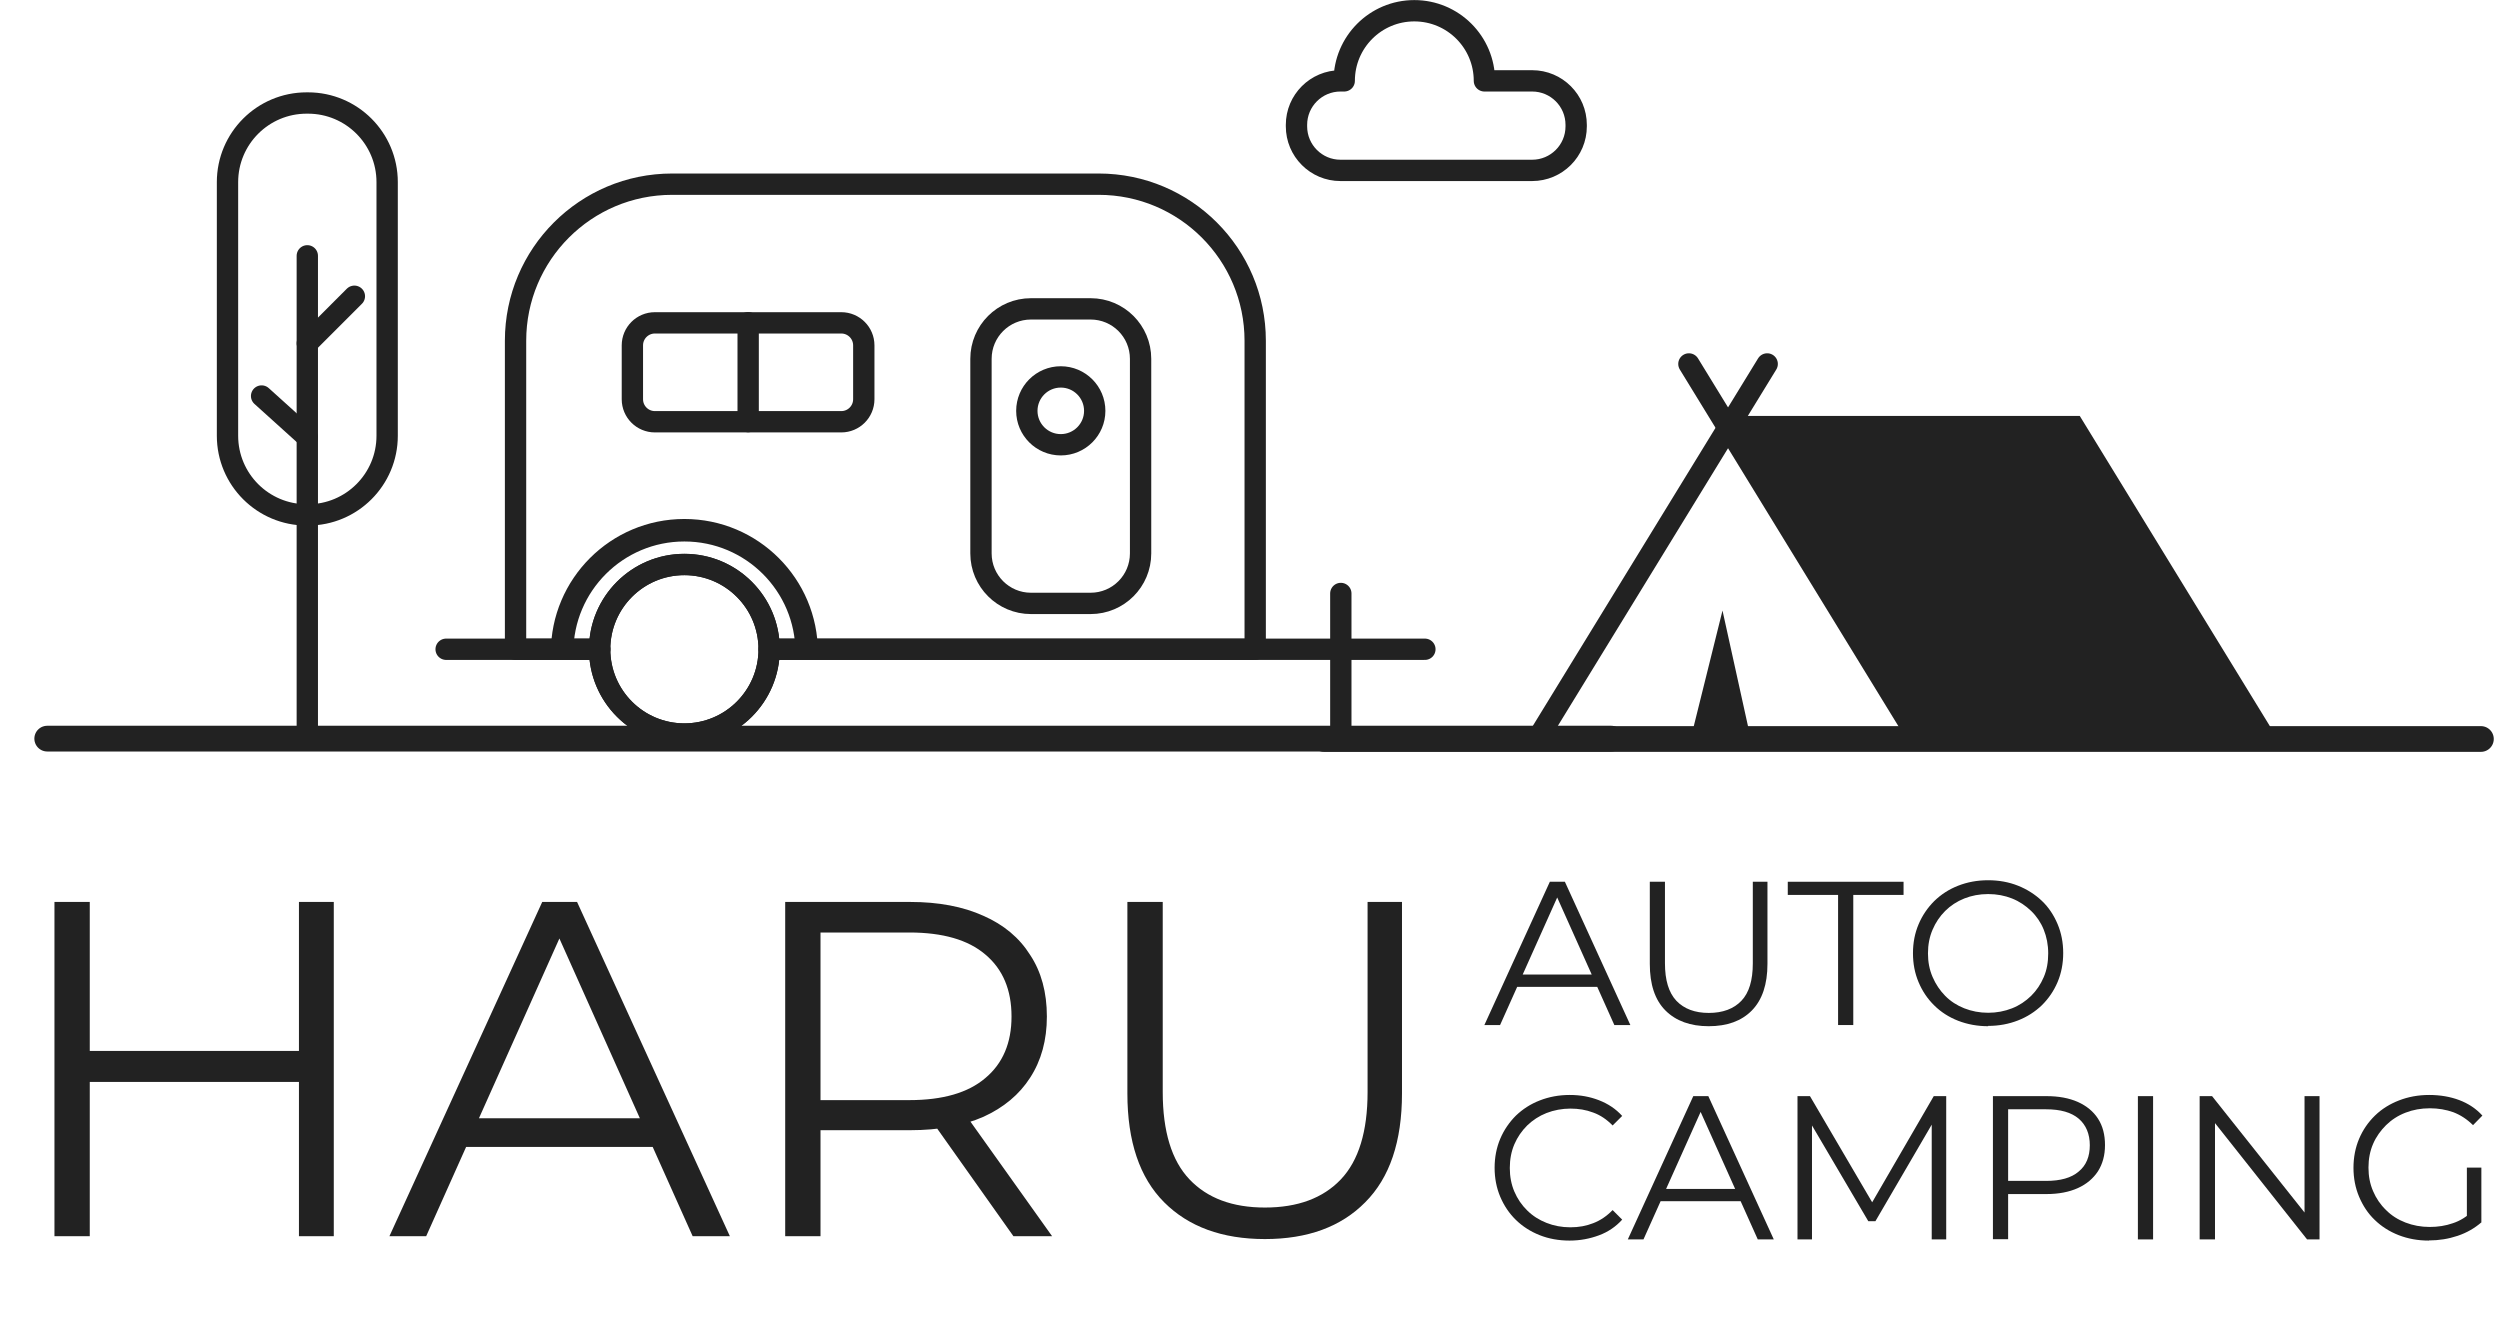 <svg width="64" height="34" viewBox="0 0 64 34" fill="none" xmlns="http://www.w3.org/2000/svg">
<g clip-path="url(#clip0_201_214)">
<path d="M7.885 2.637H7.85C6.731 2.637 5.824 3.544 5.824 4.663V11.155C5.824 12.274 6.731 13.181 7.85 13.181H7.885C9.004 13.181 9.911 12.274 9.911 11.155V4.663C9.911 3.544 9.004 2.637 7.885 2.637Z" stroke="#222222" stroke-width="0.546" stroke-linecap="round" stroke-linejoin="round"/>
<path d="M16.189 8.841V10.221C16.189 10.539 16.447 10.797 16.765 10.797H21.537C21.855 10.797 22.113 10.539 22.113 10.221V8.841C22.113 8.523 21.855 8.265 21.537 8.265H16.765C16.447 8.265 16.189 8.523 16.189 8.841Z" stroke="#222222" stroke-width="0.546" stroke-linecap="round" stroke-linejoin="round"/>
<path d="M27.92 7.907H26.392C25.686 7.907 25.113 8.479 25.113 9.186V14.168C25.113 14.874 25.686 15.447 26.392 15.447H27.92C28.627 15.447 29.199 14.874 29.199 14.168V9.186C29.199 8.479 28.627 7.907 27.92 7.907Z" stroke="#222222" stroke-width="0.546" stroke-linecap="round" stroke-linejoin="round"/>
<path d="M19.695 16.621H36.477" stroke="#222222" stroke-width="0.546" stroke-linecap="round" stroke-linejoin="round"/>
<path d="M11.421 16.621H15.351" stroke="#222222" stroke-width="0.546" stroke-linecap="round" stroke-linejoin="round"/>
<path d="M19.695 16.621H32.133V8.723C32.133 6.51 30.339 4.715 28.125 4.715H17.206C14.992 4.715 13.198 6.51 13.198 8.723V16.621H15.351" stroke="#222222" stroke-width="0.546" stroke-linecap="round" stroke-linejoin="round"/>
<path d="M34.325 15.193V18.909" stroke="#222222" stroke-width="0.546" stroke-linecap="round" stroke-linejoin="round"/>
<path d="M1.209 18.909H41.245" stroke="#222222" stroke-width="0.659" stroke-linecap="round" stroke-linejoin="round"/>
<path d="M27.156 11.386C27.636 11.386 28.025 10.997 28.025 10.518C28.025 10.038 27.636 9.649 27.156 9.649C26.676 9.649 26.287 10.038 26.287 10.518C26.287 10.997 26.676 11.386 27.156 11.386Z" stroke="#222222" stroke-width="0.546" stroke-linecap="round" stroke-linejoin="round"/>
<path d="M19.153 8.261V10.793" stroke="#222222" stroke-width="0.546" stroke-linecap="round" stroke-linejoin="round"/>
<path d="M17.52 18.791C18.719 18.791 19.69 17.819 19.69 16.621C19.69 15.423 18.719 14.451 17.52 14.451C16.322 14.451 15.351 15.423 15.351 16.621C15.351 17.819 16.322 18.791 17.52 18.791Z" stroke="#222222" stroke-width="0.546" stroke-linecap="round" stroke-linejoin="round"/>
<path d="M17.52 18.791C18.719 18.791 19.69 17.819 19.69 16.621C19.69 15.423 18.719 14.451 17.52 14.451C16.322 14.451 15.351 15.423 15.351 16.621C15.351 17.819 16.322 18.791 17.52 18.791Z" stroke="#222222" stroke-width="0.546" stroke-linecap="round" stroke-linejoin="round"/>
<path d="M14.39 16.704C14.39 14.975 15.791 13.574 17.52 13.574C19.249 13.574 20.651 14.975 20.651 16.704" stroke="#222222" stroke-width="0.576" stroke-linejoin="round"/>
<path d="M34.316 2.07C33.696 2.07 33.19 2.572 33.19 3.196V3.235C33.19 3.855 33.692 4.362 34.316 4.362H39.223C39.843 4.362 40.35 3.86 40.35 3.235V3.196C40.35 2.576 39.848 2.07 39.223 2.07H38.001C38.001 1.078 37.198 0.275 36.206 0.275C35.215 0.275 34.412 1.078 34.412 2.07H34.321" stroke="#222222" stroke-width="0.546" stroke-linecap="round" stroke-linejoin="round"/>
<path d="M7.867 6.549V18.909" stroke="#222222" stroke-width="0.546" stroke-linecap="round" stroke-linejoin="round"/>
<path d="M6.697 10.138L7.867 11.194" stroke="#222222" stroke-width="0.546" stroke-linecap="round" stroke-linejoin="round"/>
<path d="M9.072 7.584L7.867 8.789" stroke="#222222" stroke-width="0.546" stroke-linecap="round" stroke-linejoin="round"/>
<path d="M39.411 18.826L45.24 9.317" stroke="#222222" stroke-width="0.546" stroke-linecap="round" stroke-linejoin="round"/>
<path d="M49.064 18.826L43.236 9.317" stroke="#222222" stroke-width="0.546" stroke-linecap="round" stroke-linejoin="round"/>
<path d="M58.254 18.826L53.242 10.648H44.048L49.064 18.826H58.254Z" fill="#222222"/>
<path d="M33.897 18.918H63.511" stroke="#222222" stroke-width="0.659" stroke-linecap="round" stroke-linejoin="round"/>
<path d="M44.821 18.918L44.096 15.63L43.279 18.918" fill="#222222"/>
<path d="M7.653 23.09H8.545V31.647H7.653V23.09ZM2.298 31.647H1.394V23.09H2.298V31.647ZM7.738 27.698H2.2V26.904H7.738V27.698ZM9.969 31.647L13.881 23.09H14.773L18.685 31.647H17.732L14.137 23.615H14.504L10.91 31.647H9.969ZM11.509 29.361L11.778 28.627H16.753L17.022 29.361H11.509ZM20.101 31.647V23.09H23.303C24.029 23.09 24.652 23.208 25.174 23.444C25.695 23.672 26.095 24.006 26.372 24.447C26.657 24.878 26.8 25.404 26.8 26.023C26.8 26.627 26.657 27.148 26.372 27.588C26.095 28.02 25.695 28.354 25.174 28.591C24.652 28.819 24.029 28.933 23.303 28.933H20.602L21.005 28.517V31.647H20.101ZM25.944 31.647L23.744 28.542H24.721L26.934 31.647H25.944ZM21.005 28.591L20.602 28.163H23.279C24.135 28.163 24.783 27.975 25.223 27.6C25.671 27.226 25.895 26.7 25.895 26.023C25.895 25.339 25.671 24.809 25.223 24.434C24.783 24.059 24.135 23.872 23.279 23.872H20.602L21.005 23.444V28.591ZM32.382 31.72C31.29 31.72 30.43 31.406 29.803 30.779C29.175 30.151 28.861 29.222 28.861 27.992V23.09H29.766V27.955C29.766 28.965 29.994 29.711 30.451 30.192C30.907 30.673 31.551 30.913 32.382 30.913C33.221 30.913 33.869 30.673 34.326 30.192C34.782 29.711 35.01 28.965 35.01 27.955V23.09H35.891V27.992C35.891 29.222 35.577 30.151 34.949 30.779C34.33 31.406 33.474 31.72 32.382 31.72Z" fill="#222222"/>
<path d="M38 26.241L39.676 22.573H40.061L41.737 26.241H41.327L39.786 22.8H39.943L38.402 26.241H38ZM38.659 25.263L38.773 24.948H40.903L41.017 25.263H38.655H38.659Z" fill="#222222"/>
<path d="M43.741 26.271C43.274 26.271 42.903 26.136 42.637 25.87C42.366 25.599 42.235 25.202 42.235 24.674V22.573H42.623V24.66C42.623 25.093 42.719 25.411 42.916 25.621C43.112 25.826 43.388 25.931 43.745 25.931C44.103 25.931 44.383 25.826 44.579 25.621C44.776 25.416 44.872 25.097 44.872 24.66V22.573H45.247V24.674C45.247 25.202 45.112 25.599 44.846 25.87C44.579 26.14 44.213 26.271 43.741 26.271Z" fill="#222222"/>
<path d="M47.055 26.241V22.91H45.767V22.573H48.731V22.91H47.444V26.241H47.055Z" fill="#222222"/>
<path d="M50.897 26.271C50.622 26.271 50.364 26.223 50.129 26.132C49.893 26.04 49.688 25.909 49.517 25.739C49.343 25.569 49.212 25.372 49.116 25.145C49.02 24.918 48.972 24.674 48.972 24.403C48.972 24.132 49.02 23.888 49.116 23.661C49.212 23.434 49.347 23.237 49.517 23.067C49.692 22.897 49.893 22.766 50.129 22.674C50.364 22.582 50.617 22.534 50.897 22.534C51.176 22.534 51.43 22.582 51.661 22.674C51.892 22.766 52.098 22.897 52.272 23.062C52.447 23.228 52.578 23.429 52.674 23.656C52.77 23.883 52.818 24.132 52.818 24.398C52.818 24.665 52.77 24.914 52.674 25.141C52.578 25.368 52.443 25.564 52.272 25.734C52.098 25.9 51.897 26.031 51.661 26.123C51.425 26.215 51.172 26.263 50.897 26.263V26.271ZM50.897 25.927C51.115 25.927 51.32 25.887 51.508 25.813C51.696 25.739 51.857 25.63 51.997 25.494C52.137 25.355 52.242 25.197 52.32 25.014C52.399 24.831 52.434 24.63 52.434 24.407C52.434 24.184 52.394 23.984 52.32 23.8C52.246 23.617 52.137 23.455 51.997 23.32C51.857 23.185 51.696 23.076 51.508 23.001C51.32 22.927 51.12 22.888 50.897 22.888C50.674 22.888 50.473 22.927 50.286 23.001C50.098 23.076 49.932 23.185 49.797 23.32C49.657 23.46 49.552 23.617 49.474 23.8C49.395 23.984 49.356 24.184 49.356 24.407C49.356 24.63 49.395 24.826 49.474 25.01C49.552 25.193 49.661 25.355 49.797 25.494C49.936 25.634 50.098 25.739 50.286 25.813C50.473 25.887 50.679 25.927 50.897 25.927Z" fill="#222222"/>
<path d="M40.179 31.759C39.904 31.759 39.646 31.712 39.415 31.62C39.183 31.528 38.978 31.397 38.808 31.231C38.637 31.065 38.502 30.864 38.406 30.637C38.31 30.41 38.262 30.162 38.262 29.895C38.262 29.629 38.31 29.38 38.406 29.153C38.502 28.926 38.637 28.73 38.808 28.559C38.982 28.393 39.183 28.262 39.419 28.171C39.655 28.079 39.908 28.031 40.183 28.031C40.458 28.031 40.698 28.075 40.934 28.166C41.17 28.258 41.366 28.389 41.528 28.568L41.283 28.812C41.135 28.66 40.969 28.546 40.785 28.481C40.602 28.411 40.41 28.38 40.2 28.38C39.991 28.38 39.777 28.42 39.589 28.494C39.401 28.568 39.236 28.677 39.096 28.812C38.956 28.952 38.847 29.109 38.768 29.293C38.69 29.476 38.651 29.677 38.651 29.9C38.651 30.122 38.69 30.323 38.768 30.506C38.847 30.69 38.956 30.851 39.096 30.987C39.236 31.126 39.401 31.231 39.589 31.305C39.777 31.38 39.982 31.419 40.2 31.419C40.419 31.419 40.606 31.384 40.785 31.314C40.969 31.244 41.135 31.131 41.283 30.978L41.528 31.223C41.366 31.401 41.17 31.537 40.934 31.624C40.698 31.712 40.449 31.759 40.179 31.759Z" fill="#222222"/>
<path d="M41.672 31.729L43.348 28.061H43.733L45.409 31.729H44.999L43.457 28.289H43.615L42.073 31.729H41.672ZM42.331 30.751L42.444 30.437H44.575L44.689 30.751H42.327H42.331Z" fill="#222222"/>
<path d="M46.016 31.729V28.061H46.335L48.011 30.921H47.845L49.504 28.061H49.823V31.729H49.452V28.642H49.539L48.011 31.262H47.828L46.287 28.642H46.387V31.729H46.016Z" fill="#222222"/>
<path d="M51.019 31.729V28.061H52.39C52.7 28.061 52.966 28.11 53.193 28.21C53.416 28.31 53.591 28.454 53.709 28.638C53.831 28.826 53.888 29.053 53.888 29.314C53.888 29.576 53.827 29.795 53.709 29.983C53.586 30.17 53.416 30.314 53.193 30.415C52.971 30.515 52.704 30.568 52.39 30.568H51.233L51.408 30.384V31.724H51.019V31.729ZM51.408 30.419L51.233 30.231H52.381C52.748 30.231 53.028 30.153 53.215 29.991C53.407 29.834 53.499 29.607 53.499 29.319C53.499 29.031 53.403 28.799 53.215 28.638C53.023 28.476 52.748 28.398 52.381 28.398H51.233L51.408 28.214V30.419Z" fill="#222222"/>
<path d="M54.73 31.729V28.061H55.119V31.729H54.73Z" fill="#222222"/>
<path d="M56.311 31.729V28.061H56.629L59.162 31.249H58.996V28.061H59.38V31.729H59.061L56.538 28.542H56.704V31.729H56.315H56.311Z" fill="#222222"/>
<path d="M62.178 31.759C61.899 31.759 61.642 31.712 61.406 31.62C61.17 31.528 60.965 31.397 60.794 31.231C60.62 31.065 60.489 30.864 60.393 30.637C60.297 30.41 60.249 30.162 60.249 29.895C60.249 29.629 60.297 29.38 60.393 29.153C60.489 28.926 60.624 28.73 60.799 28.559C60.974 28.389 61.179 28.262 61.414 28.171C61.65 28.079 61.908 28.031 62.187 28.031C62.467 28.031 62.724 28.075 62.956 28.162C63.187 28.249 63.388 28.38 63.549 28.559L63.309 28.804C63.156 28.651 62.986 28.542 62.803 28.472C62.619 28.407 62.419 28.372 62.205 28.372C61.978 28.372 61.768 28.411 61.58 28.485C61.388 28.559 61.222 28.668 61.083 28.804C60.943 28.944 60.829 29.101 60.751 29.284C60.672 29.467 60.633 29.668 60.633 29.891C60.633 30.113 60.672 30.31 60.751 30.493C60.829 30.677 60.938 30.838 61.083 30.978C61.222 31.118 61.388 31.223 61.58 31.297C61.772 31.371 61.978 31.41 62.2 31.41C62.41 31.41 62.606 31.38 62.794 31.314C62.982 31.253 63.152 31.144 63.309 30.995L63.528 31.288C63.353 31.441 63.148 31.559 62.916 31.637C62.681 31.716 62.436 31.755 62.183 31.755L62.178 31.759ZM63.152 31.244V29.891H63.523V31.288L63.152 31.24V31.244Z" fill="#222222"/>
</g>
<defs>
<clipPath id="clip0_201_214">
<rect width="64" height="33.425" fill="white"/>
</clipPath>
</defs>
</svg>

